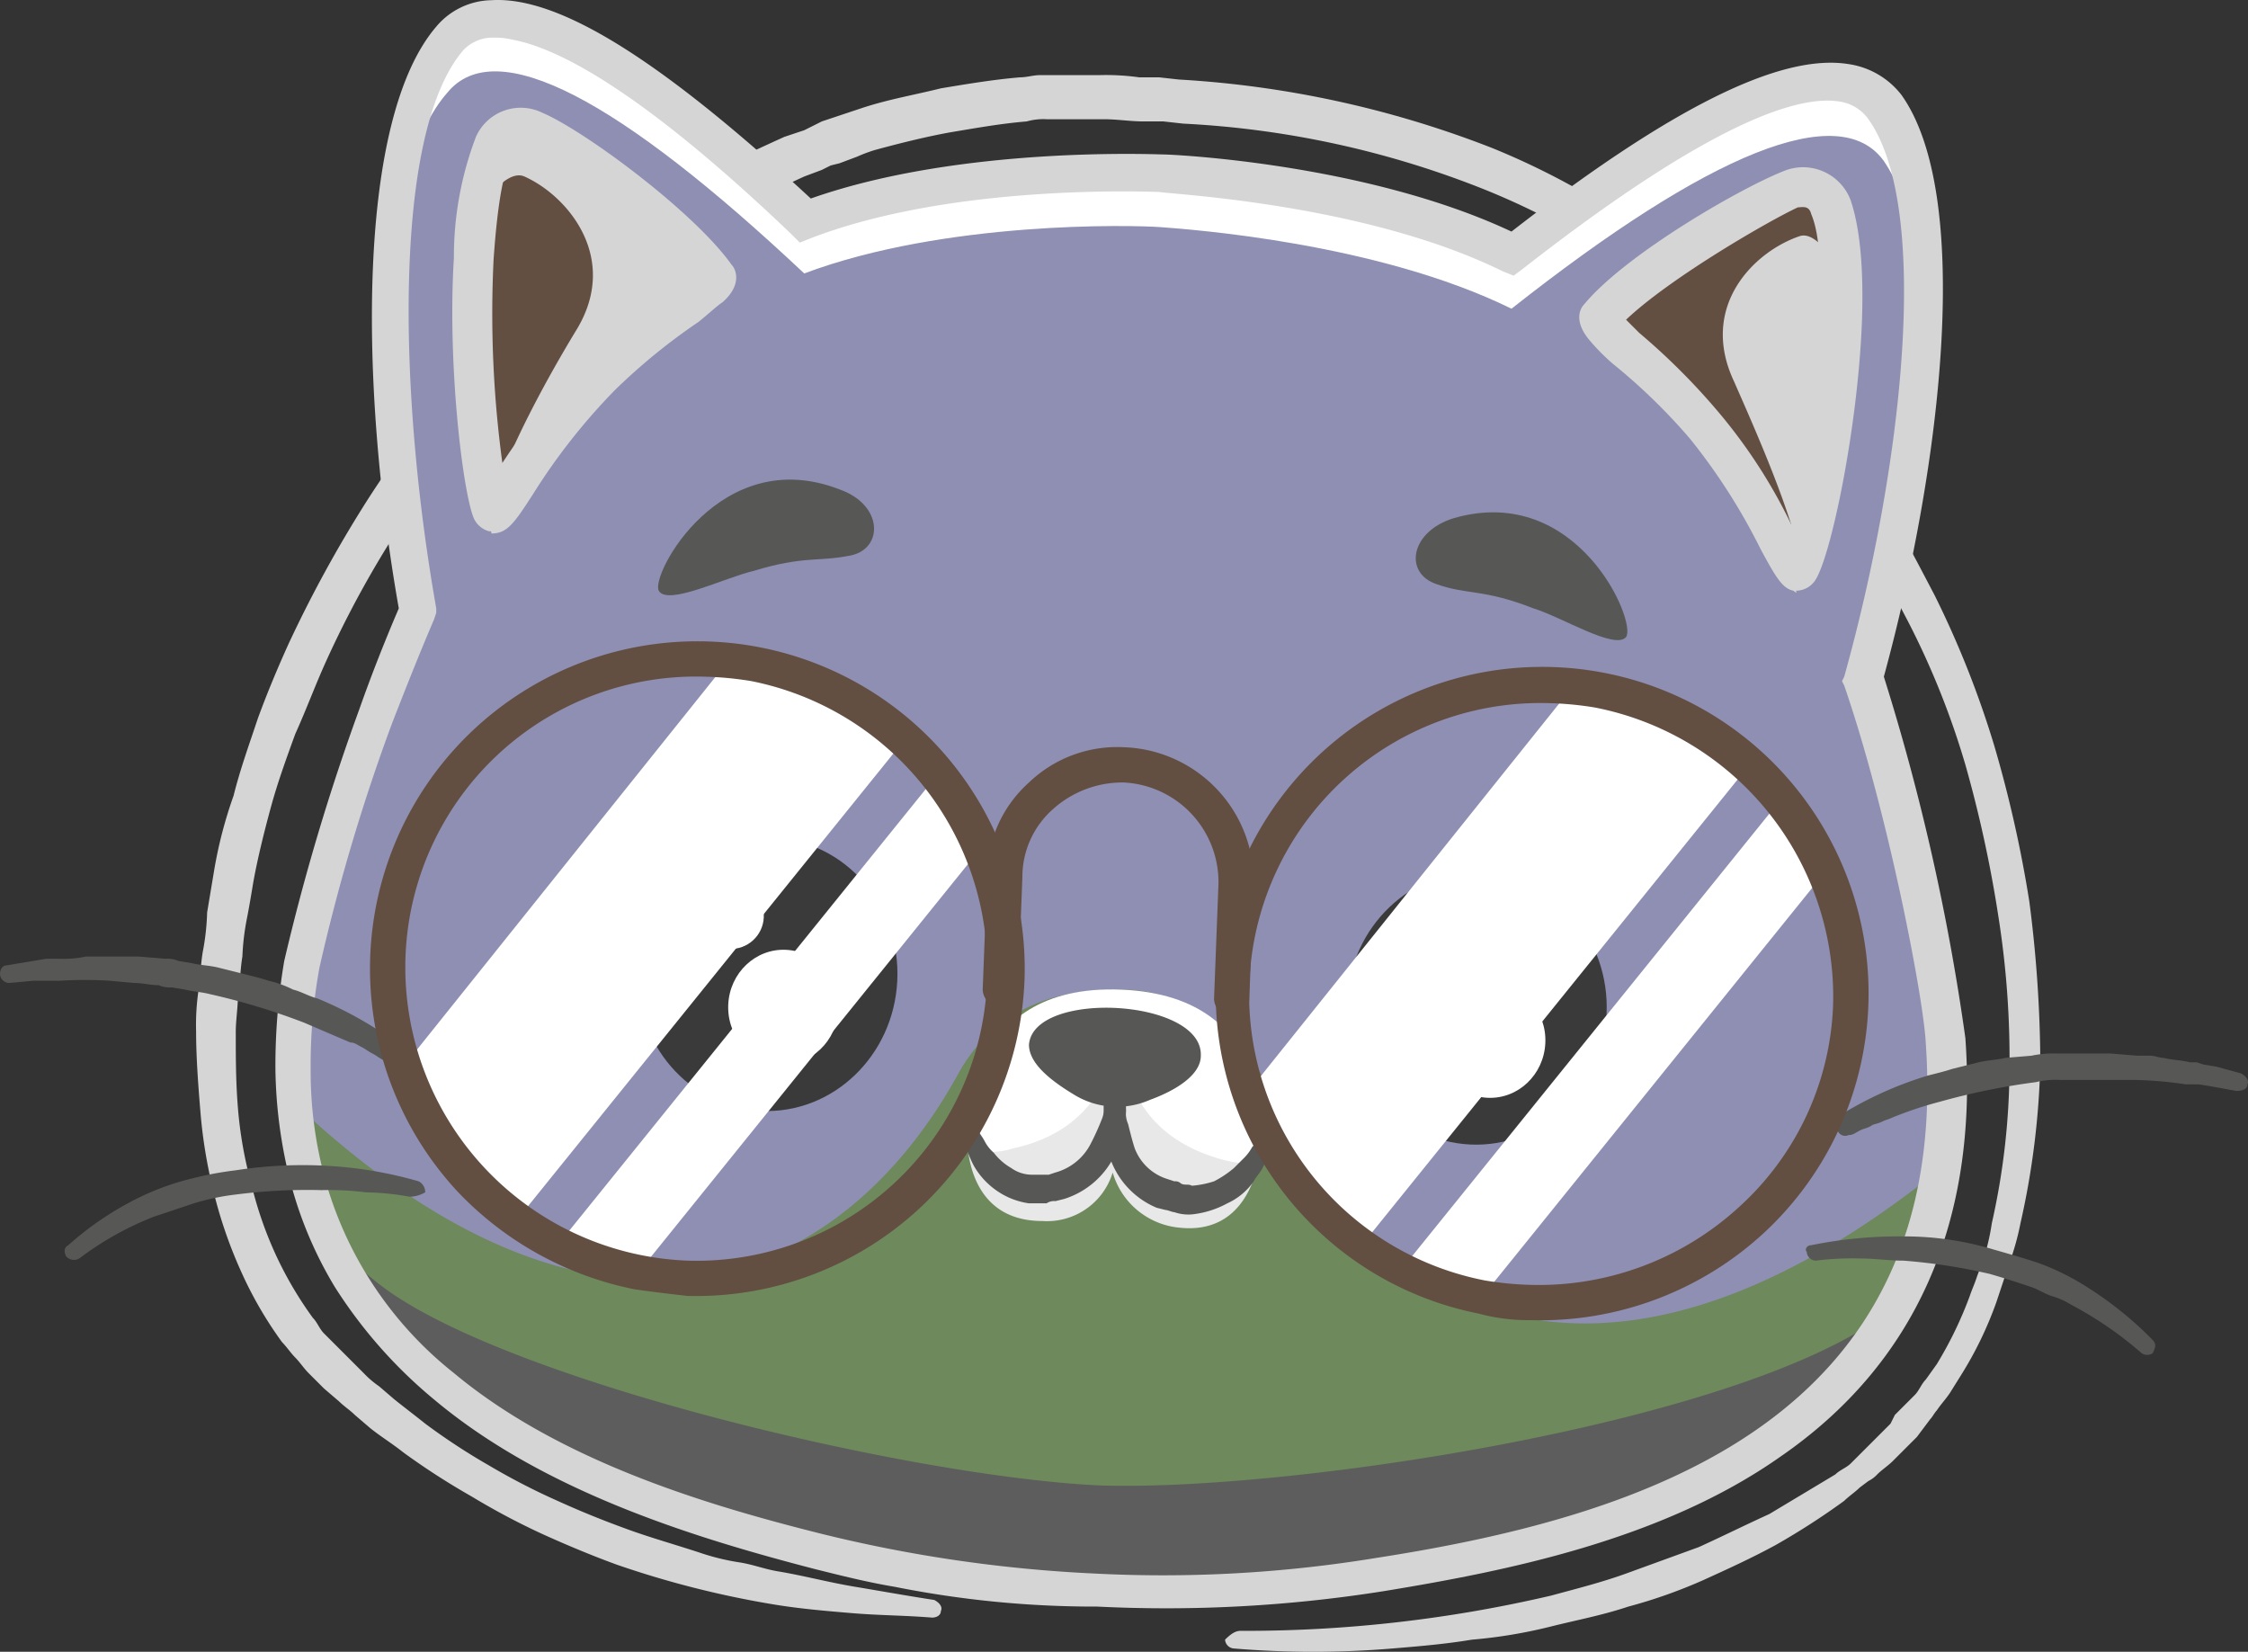 <svg id="XMLID_2753_" xmlns="http://www.w3.org/2000/svg" width="167.627" height="123.156" viewBox="0 0 167.627 123.156">
  <rect x="0" y="0" width="167.627" height="123.156" fill="#333333" stroke="none"/>
  <g id="XMLID_3920_" transform="translate(14.623 5.601)">
    <g id="XMLID_3921_">
      <path id="XMLID_3922_" d="M283.077,311.294a100.208,100.208,0,0,0,23.166-2.629c1.807-.493,3.779-.986,5.586-1.643l5.422-1.972c1.807-.821,3.45-1.643,5.258-2.464l4.929-2.957c.329-.329.821-.493,1.15-.821l.493-.493.493-.493.986-.986.986-.986.164-.329.164-.329.493-.493.493-.493.493-.493c.329-.329.493-.822.821-1.15l.822-1.15a29.117,29.117,0,0,0,2.464-5.093c.164-.493.329-.821.493-1.314s.329-.822.493-1.314a17.187,17.187,0,0,0,.657-2.793,53.353,53.353,0,0,0,1.314-11.336,67.727,67.727,0,0,0-.821-11.5,93.227,93.227,0,0,0-2.464-11.336,60.361,60.361,0,0,0-4.272-10.679c-1.807-3.45-3.615-6.9-5.586-10.186a48.906,48.906,0,0,0-3.286-4.765c-1.15-1.479-2.464-2.957-3.779-4.436l-.986-.986-.986-.986c-.657-.657-1.479-1.314-2.136-1.972a47.968,47.968,0,0,0-4.6-3.45,54.832,54.832,0,0,0-10.186-5.422,69.935,69.935,0,0,0-22.509-4.929l-1.479-.164h-1.479c-.986,0-1.972-.164-2.957-.164h-4.272a4.547,4.547,0,0,0-1.479.164c-1.972.164-3.779.493-5.75.821-1.807.329-3.779.821-5.586,1.314a11.319,11.319,0,0,0-1.314.493l-1.314.493-.657.164-.657.329-1.314.493c-1.807.822-3.45,1.643-5.258,2.464-1.643.821-3.286,1.972-4.929,2.957a27.871,27.871,0,0,0-2.3,1.643l-1.15.821-1.15.822a69.865,69.865,0,0,0-15.28,17.251A76.341,76.341,0,0,0,214.894,239c-.821,1.807-1.479,3.615-2.3,5.422-.657,1.807-1.314,3.615-1.807,5.422s-.986,3.779-1.314,5.586c-.164.986-.329,1.972-.493,2.793a18.294,18.294,0,0,0-.329,2.793c-.164.986-.164,1.972-.329,2.793,0,.986-.164,1.972-.164,2.793,0,1.972,0,3.779.164,5.75a30.518,30.518,0,0,0,.986,5.586,28.359,28.359,0,0,0,1.807,5.258,27.806,27.806,0,0,0,2.793,4.765c.329.329.493.822.822,1.15l.986.986.986.986.986.986a7.146,7.146,0,0,0,1.15.986l1.15.986c.822.657,1.479,1.15,2.3,1.807a47.585,47.585,0,0,0,4.765,3.122,49.5,49.5,0,0,0,5.093,2.629c1.807.821,3.45,1.479,5.258,2.136s3.615,1.15,5.586,1.807a17.187,17.187,0,0,0,2.793.657c.986.164,1.807.493,2.793.657,1.972.329,3.779.822,5.75,1.15s3.779.657,5.915.986c.329.164.657.493.493.822,0,.329-.329.493-.657.493h0c-1.972-.164-3.943-.164-5.915-.329s-3.943-.329-5.915-.657a71.39,71.39,0,0,1-11.665-2.957c-1.807-.657-3.779-1.479-5.586-2.3a53.216,53.216,0,0,1-5.258-2.793,53.96,53.96,0,0,1-5.093-3.286c-.822-.657-1.643-1.15-2.464-1.807l-1.15-.986c-.329-.329-.821-.657-1.15-.986l-1.15-.986-1.15-1.15c-.329-.329-.657-.821-.986-1.15s-.657-.822-.986-1.15a29.154,29.154,0,0,1-3.122-5.422,33.9,33.9,0,0,1-1.972-5.75,37.037,37.037,0,0,1-.986-5.915c-.164-1.972-.329-4.107-.329-6.079a17.856,17.856,0,0,1,.164-2.957c.164-.986.164-1.972.329-2.957a18.1,18.1,0,0,0,.329-2.957l.493-2.957a32.782,32.782,0,0,1,1.479-5.75c.493-1.972,1.15-3.779,1.807-5.75.657-1.807,1.479-3.779,2.3-5.586a93.726,93.726,0,0,1,5.75-10.515,75.162,75.162,0,0,1,15.937-17.908l1.15-.986,1.15-.821c.822-.657,1.643-1.15,2.464-1.807,1.643-1.15,3.45-2.136,5.093-3.122,1.807-.986,3.615-1.807,5.422-2.629l1.479-.493.657-.329.657-.329,1.479-.493,1.479-.493c1.972-.657,3.943-.986,5.915-1.479,1.972-.329,3.943-.657,5.915-.822.493,0,.986-.164,1.479-.164h4.436a17.856,17.856,0,0,1,2.957.164H277l1.479.164a76.113,76.113,0,0,1,23.33,5.093,55.946,55.946,0,0,1,10.679,5.75,51.832,51.832,0,0,1,4.765,3.615c.822.657,1.479,1.314,2.3,1.972l1.15.986.986,1.15c1.314,1.479,2.629,2.957,3.943,4.6l3.45,4.929c2.136,3.45,3.943,6.9,5.75,10.351a71.862,71.862,0,0,1,4.436,11.172,92.288,92.288,0,0,1,2.629,11.665,95.875,95.875,0,0,1,.821,11.994,59.857,59.857,0,0,1-1.479,11.994,19.863,19.863,0,0,1-.822,2.957l-.493,1.479-.493,1.479a27.635,27.635,0,0,1-2.629,5.422l-.821,1.314c-.329.493-.657.821-.986,1.314-.164.164-.329.493-.493.657l-.493.657-.493.657-.329.329-.329.329-1.15,1.15c-.329.329-.822.657-1.15.986a2.268,2.268,0,0,1-.657.493l-.657.493c-.329.329-.822.657-1.15.986A53.954,53.954,0,0,1,323,304.886c-1.807.986-3.615,1.807-5.422,2.629a37.8,37.8,0,0,1-5.586,1.972c-1.972.657-3.779.986-5.75,1.479a37.041,37.041,0,0,1-5.915.986c-1.972.329-3.943.493-5.915.657a71.1,71.1,0,0,1-11.829,0,.707.707,0,0,1-.657-.657C282.42,311.458,282.748,311.294,283.077,311.294Z" transform="translate(-205.2 -195.3)" fill="#d5d5d5"/>
    </g>
  </g>
  <g id="XMLID_3917_" transform="translate(21.687 1.468)">
    <g id="XMLID_3918_">
      <path id="XMLID_3919_" d="M332.558,278.409c-3.286,22.344-25.466,27.93-42.224,30.559a110.406,110.406,0,0,1-20.866,1.15h0a112.267,112.267,0,0,1-20.7-2.957c-9.2-2.3-20.044-5.75-27.93-12.322a33.2,33.2,0,0,1-7.065-8.051,25.068,25.068,0,0,1-3.122-7.393,31.728,31.728,0,0,1-.986-5.915c0-.821-.164-1.643-.164-2.464a43.249,43.249,0,0,1,.657-7.722c.329-2.464,2.629-10.515,5.586-18.566.986-2.629,1.972-5.422,3.122-7.886-2.793-15.937-3.286-35.981,2.3-42.553,3.615-4.272,12.979.657,26.616,13.472,10.351-3.943,24.48-3.615,26.616-3.45s16.1.986,26.123,6.079c14.951-11.5,24.48-15.608,27.766-11.008,5.093,7.065,2.629,26.945-1.643,42.717,3.45,9.858,5.915,23.823,6.079,26.945A35.169,35.169,0,0,1,332.558,278.409Z" transform="translate(-209.5 -192.784)" fill="#8e8fb3"/>
    </g>
  </g>
  <g id="XMLID_3914_" transform="translate(29.081 1.304)">
    <g id="XMLID_3915_">
      <path id="XMLID_3916_" d="M328.186,218.176c.164-6.408-.657-11.665-2.793-14.787-3.286-4.6-12.979-.657-27.766,11.008-10.022-4.929-23.987-5.915-26.123-6.079s-16.1-.493-26.616,3.45c-13.8-12.979-23-17.908-26.616-13.472-2.464,2.793-3.779,8.051-4.272,14.294.164-8.051,1.479-14.951,4.436-18.4,3.615-4.272,12.979.657,26.616,13.472,10.351-3.943,24.48-3.615,26.616-3.45s16.1.986,26.123,6.079c14.951-11.5,24.48-15.608,27.766-11.008C328.186,203.061,328.679,210.126,328.186,218.176Z" transform="translate(-214 -192.684)" fill="#fff"/>
    </g>
  </g>
  <g id="XMLID_3911_" transform="translate(21.852 73.785)">
    <g id="XMLID_3912_">
      <path id="XMLID_3913_" d="M332.494,250.108c-3.286,22.344-25.466,27.93-42.224,30.559a110.406,110.406,0,0,1-20.866,1.15h0a112.267,112.267,0,0,1-20.7-2.957c-9.2-2.3-20.044-5.75-27.93-12.322a33.2,33.2,0,0,1-7.065-8.051,25.068,25.068,0,0,1-3.122-7.393,31.728,31.728,0,0,1-.986-5.915c23.166,21.852,41.074,13.472,49.618-2.136,3.286-5.915,9.2-6.243,11.829-6.243a11.9,11.9,0,0,1,11.172,7.229C289.448,260.623,306.864,270.809,332.494,250.108Z" transform="translate(-209.6 -236.8)" fill="#6e895c"/>
    </g>
  </g>
  <g id="XMLID_3908_" transform="translate(23.987 91.693)">
    <g id="XMLID_3909_">
      <path id="XMLID_3910_" d="M328.537,253.122c-7.558,14.13-25.137,18.4-39.1,20.537a110.4,110.4,0,0,1-20.866,1.15h0a112.269,112.269,0,0,1-20.7-2.957c-9.2-2.3-20.044-5.75-27.93-12.322a33.2,33.2,0,0,1-7.065-8.051c-.657-1.15-1.314-2.464-1.972-3.779a28.793,28.793,0,0,0,3.943,3.779c8.708,7.229,39.76,14.622,54.054,15.28C283.355,267.251,318.843,261.829,328.537,253.122Z" transform="translate(-210.9 -247.7)" fill="#5d5d5d"/>
    </g>
  </g>
  <g id="XMLID_3905_" transform="translate(49.07 35.76)">
    <g id="XMLID_3906_">
      <path id="XMLID_3907_" d="M226.222,221.943c-.657-1.15,4.6-11.008,13.472-7.558,3.286,1.15,3.286,4.436.821,4.929s-3.45,0-7.229,1.15C231.151,220.957,226.879,223.093,226.222,221.943Z" transform="translate(-226.166 -213.656)" fill="#575756"/>
    </g>
  </g>
  <g id="XMLID_3902_" transform="translate(105.569 38.199)">
    <g id="XMLID_3903_">
      <path id="XMLID_3904_" d="M276.237,224.439c.822-1.15-3.615-11.5-12.815-8.872-3.286.986-3.779,4.107-1.314,4.929,2.3.821,3.45.329,7.229,1.807C271.472,222.96,275.416,225.424,276.237,224.439Z" transform="translate(-260.555 -215.141)" fill="#575756"/>
    </g>
  </g>
  <g id="XMLID_3899_" transform="translate(35.259 9.327)">
    <path id="XMLID_3901_" d="M227.355,216.022c-4.6,4.436-7.722,10.844-8.051,10.186a.509.509,0,0,0-.164-.329c-.657-2.136-1.643-10.844-1.314-18.4a20.225,20.225,0,0,1,.329-3.286c.329-2.629.657-4.272,1.314-5.257a2.148,2.148,0,0,1,2.957-1.15c2.957,1.314,11.008,7.229,13.472,10.844C236.227,209.45,231.955,211.586,227.355,216.022Z" transform="translate(-217.76 -197.568)" fill="#634e42"/>
  </g>
  <g id="XMLID_3896_" transform="translate(35.488 9.327)">
    <g id="XMLID_3897_">
      <path id="XMLID_3898_" d="M227.265,216.022c-4.6,4.436-7.722,10.844-8.051,10.186a.509.509,0,0,0-.164-.329c1.15-3.943,4.107-9.365,6.408-13.144,3.122-5.258-.657-9.858-3.943-11.336-1.15-.493-2.629,1.314-3.615,2.793.329-2.629.657-4.272,1.314-5.257a2.148,2.148,0,0,1,2.957-1.15c2.957,1.314,11.008,7.229,13.472,10.844C236.137,209.45,231.865,211.586,227.265,216.022Z" transform="translate(-217.9 -197.568)" fill="#d5d5d5"/>
    </g>
  </g>
  <g id="XMLID_3891_" transform="translate(33.727 8.049)">
    <g id="XMLID_3892_">
      <path id="XMLID_3893_" d="M219.575,228.352a1.737,1.737,0,0,1-1.15-.986c-.821-1.972-1.972-11.5-1.479-19.387h0a25.159,25.159,0,0,1,1.643-9.036,3.657,3.657,0,0,1,4.929-1.807c3.122,1.314,11.336,7.393,14.13,11.336.329.329.821,1.479-.657,2.793-.493.329-.986.821-1.807,1.479a44.976,44.976,0,0,0-6.243,5.093,45.845,45.845,0,0,0-6.079,7.722c-1.479,2.3-1.972,2.957-3.122,2.957C219.739,228.352,219.739,228.352,219.575,228.352Zm.329-20.209a82.8,82.8,0,0,0,.657,15.115,56.332,56.332,0,0,1,6.243-7.886,45.326,45.326,0,0,1,6.572-5.258,4.993,4.993,0,0,1,1.15-.821c-2.957-3.45-9.858-8.379-12.158-9.529-.329-.164-.657-.164-.986.329-.657,1.15-1.15,3.286-1.479,8.051Z" transform="translate(-216.828 -196.789)" fill="#d5d5d5"/>
    </g>
  </g>
  <g id="XMLID_3888_" transform="translate(119.374 13.957)">
    <g id="XMLID_3889_">
      <path id="XMLID_3890_" d="M276.749,218.153c4.107,4.929,6.572,11.665,7.065,10.844a.574.574,0,0,0,.164-.329c.986-2.136,2.793-10.515,3.122-18.237v-3.286a12.291,12.291,0,0,0-.821-5.258,2.06,2.06,0,0,0-2.793-1.314c-2.957.986-11.665,6.079-14.458,9.529C268.37,210.76,272.477,213.224,276.749,218.153Z" transform="translate(-268.958 -200.386)" fill="#d5d5d5"/>
    </g>
  </g>
  <g id="XMLID_3885_" transform="translate(119.374 13.957)">
    <path id="XMLID_3887_" d="M276.749,218.153c4.107,4.929,6.572,11.665,7.065,10.844a.574.574,0,0,0,.164-.329c-.822-4.107-3.286-9.694-5.093-13.8-2.629-5.586,1.479-9.693,4.929-10.844,1.15-.329,2.464,1.643,3.286,3.122a12.291,12.291,0,0,0-.821-5.258,2.06,2.06,0,0,0-2.793-1.314c-2.957.986-11.665,6.079-14.458,9.529C268.37,210.76,272.477,213.224,276.749,218.153Z" transform="translate(-268.958 -200.386)" fill="#634e42"/>
  </g>
  <g id="XMLID_3880_" transform="translate(117.76 12.463)">
    <g id="XMLID_3881_">
      <path id="XMLID_3882_" d="M283.953,231.06c-.821-.164-1.314-.986-2.464-3.122a44.953,44.953,0,0,0-5.258-8.215,44.065,44.065,0,0,0-5.75-5.586,15.318,15.318,0,0,1-1.643-1.643c-1.314-1.479-.821-2.464-.493-2.793,3.122-3.779,11.994-8.872,15.115-10.022a3.791,3.791,0,0,1,4.765,2.3c.657,1.972.986,4.929.822,9.2h0c-.329,7.886-2.3,17.251-3.45,19.058a1.725,1.725,0,0,1-1.479.821C284.281,231.224,284.117,231.224,283.953,231.06Zm-12.487-20.209.986.986a49.493,49.493,0,0,1,5.915,5.915,39.6,39.6,0,0,1,5.422,8.379,81.173,81.173,0,0,0,2.136-15.115c.164-4.765-.164-6.9-.657-8.051-.164-.657-.657-.493-.986-.493C282.146,203.458,274.752,207.73,271.466,210.852Z" transform="translate(-267.975 -199.477)" fill="#d5d5d5"/>
    </g>
  </g>
  <g id="XMLID_3875_" transform="translate(20.537)">
    <g id="XMLID_3876_">
      <path id="XMLID_3877_" d="M254.967,310.2c-1.972-.329-3.943-.821-5.915-1.314-8.872-2.3-20.209-5.75-28.423-12.651a35.671,35.671,0,0,1-7.393-8.379,29.569,29.569,0,0,1-3.286-7.722,35.751,35.751,0,0,1-1.15-8.543,46.85,46.85,0,0,1,.657-8.051,162.58,162.58,0,0,1,5.586-18.73c.986-2.793,1.972-5.257,2.957-7.558-2.957-16.758-3.122-36.474,2.793-43.374a5.484,5.484,0,0,1,4.107-1.972c5.093-.329,12.815,4.6,23.823,14.787,11.172-3.943,25.795-3.286,26.288-3.286.657,0,15.115.657,25.959,5.75,11.829-9.2,20.044-13.308,25.137-12.487a6.1,6.1,0,0,1,3.943,2.3c5.258,7.393,3.122,27.109-1.314,43.374a166.7,166.7,0,0,1,6.079,26.945c.986,13.8-3.779,24.316-13.8,31.216-8.872,6.243-20.537,8.543-29.573,10.022a103.562,103.562,0,0,1-21.359,1.15h0A76.075,76.075,0,0,1,254.967,310.2ZM226.544,194.863a5.659,5.659,0,0,0-1.479-.164,2.983,2.983,0,0,0-2.3.986c-5.258,6.243-4.765,25.795-1.972,41.567v.329l-.164.493c-.986,2.3-1.972,4.765-3.122,7.722a143.1,143.1,0,0,0-5.422,18.237,40.306,40.306,0,0,0-.657,7.558,30.5,30.5,0,0,0,.986,7.886,28.029,28.029,0,0,0,9.694,14.787c7.886,6.572,18.894,9.858,27.438,11.994a105.047,105.047,0,0,0,20.373,2.957h0a98.269,98.269,0,0,0,20.866-1.15c20.208-3.122,43.046-10.351,41.074-38.445-.164-3.286-2.793-17.087-6.079-26.616l-.164-.329.164-.329c4.272-15.28,6.572-34.831,1.807-41.567a3.212,3.212,0,0,0-2.136-1.314c-2.957-.493-9.365,1.314-23.659,12.487l-.657.493-.822-.329c-10.351-5.093-24.973-5.75-25.63-5.915-.657,0-15.28-.657-25.959,3.45l-.821.329-.657-.657C236.238,198.806,229.994,195.521,226.544,194.863Z" transform="translate(-208.8 -191.891)" fill="#d5d5d5"/>
    </g>
  </g>
  <g id="XMLID_3872_" transform="translate(72.123 76.742)">
    <g id="XMLID_3873_">
      <path id="XMLID_3874_" d="M262.053,247.472s-.329,6.572-6.079,5.915a5.73,5.73,0,0,1-4.929-4.107,5.115,5.115,0,0,1-5.258,3.615c-5.915,0-5.586-6.408-5.586-6.408l11.172-7.886h.164Z" transform="translate(-240.198 -238.6)" fill="#e8e8e8"/>
    </g>
  </g>
  <g id="XMLID_3858_" transform="translate(72.284 73.769)">
    <g id="XMLID_3859_">
      <path id="XMLID_3871_" d="M261.99,248.636s-2.136,4.929-6.572,3.45c-4.929-1.479-4.107-7.558-4.107-7.558h-.164s.329,6.079-4.765,7.065c-4.436.986-6.079-4.107-6.079-4.107s-.657-11.172,11.336-10.679S261.99,248.636,261.99,248.636Z" transform="translate(-240.296 -236.79)" fill="#fff"/>
    </g>
  </g>
  <g id="XMLID_3855_" transform="translate(72.784 75.592)">
    <g id="XMLID_3856_">
      <path id="XMLID_3857_" d="M261.137,249.072c-.986,1.314-2.793,3.286-5.915,2.464-4.929-1.479-4.107-7.558-4.107-7.558h-.164s.329,6.079-4.765,7.065c-3.122.657-4.765-1.479-5.586-2.957a5.485,5.485,0,0,0,2.793-.164c8.379-1.807,7.886-10.022,7.886-10.022h.329s-1.479,8.051,6.736,10.679A9.112,9.112,0,0,0,261.137,249.072Z" transform="translate(-240.6 -237.9)" fill="#e8e8e8"/>
    </g>
  </g>
  <g id="XMLID_3852_" transform="translate(71.754 80.849)">
    <g id="XMLID_3853_">
      <path id="XMLID_3854_" d="M241.167,244.55c.164.329.329.493.493.821a2.885,2.885,0,0,0,.657.822,4.429,4.429,0,0,0,1.314,1.15,2.65,2.65,0,0,0,1.479.493h1.314l.493-.164a4.207,4.207,0,0,0,2.629-2.136,19.272,19.272,0,0,0,.821-1.807,2.084,2.084,0,0,0,.164-.986c0-.329.164-.657.164-.986h0c0-.493.329-.657.822-.657a.707.707,0,0,1,.657.657v1.15a2.8,2.8,0,0,1-.164,1.15,9.419,9.419,0,0,1-.657,2.3,6.27,6.27,0,0,1-3.779,3.286l-.657.164a.988.988,0,0,0-.657.164h-1.314a5.564,5.564,0,0,1-2.464-.986,5.684,5.684,0,0,1-1.643-1.807,8.011,8.011,0,0,1-.493-1.15,2.374,2.374,0,0,1-.329-1.15c-.164-.329.164-.821.493-.986.164.164.493.329.657.657Z" transform="translate(-239.973 -241.1)" fill="#575756"/>
    </g>
  </g>
  <g id="XMLID_3849_" transform="translate(82.313 81.134)">
    <g id="XMLID_3850_">
      <path id="XMLID_3851_" d="M258.722,246.082a8.009,8.009,0,0,1-.493,1.15c-.164.329-.493.657-.657.986a4.83,4.83,0,0,1-1.972,1.643,7.038,7.038,0,0,1-2.629.822,3.2,3.2,0,0,1-1.314-.164c-.164,0-.493-.164-.657-.164l-.657-.164a6.206,6.206,0,0,1-3.45-3.615,6.592,6.592,0,0,1-.493-2.464v-1.15a2.8,2.8,0,0,1,.164-1.15c.164-.329.493-.657.822-.493a.707.707,0,0,1,.657.657h0v.986a2.084,2.084,0,0,0,.164.986c.164.657.329,1.314.493,1.807a3.807,3.807,0,0,0,2.464,2.3l.493.164a.6.6,0,0,1,.493.164c.329.164.493,0,.821.164a7.23,7.23,0,0,0,1.643-.329,7.714,7.714,0,0,0,1.479-.986l.657-.657a3.584,3.584,0,0,0,.657-.822h0a.619.619,0,0,1,.986-.164C258.722,245.425,258.722,245.753,258.722,246.082Z" transform="translate(-246.4 -241.273)" fill="#575756"/>
    </g>
  </g>
  <g id="XMLID_3843_" transform="translate(76.727 75.136)">
    <g id="XMLID_3844_">
      <g id="XMLID_3845_">
        <path id="XMLID_3847_" d="M255.815,241.2c0,1.479-1.972,2.629-3.779,3.286a6.123,6.123,0,0,1-5.586-.329c-1.643-.986-3.45-2.3-3.45-3.779C243.329,236.271,255.979,236.928,255.815,241.2Z" transform="translate(-243 -237.623)" fill="#575756"/>
      </g>
    </g>
  </g>
  <g id="XMLID_3838_" transform="translate(80.67 76.63)" opacity="0.5">
    <g id="XMLID_3839_">
      <g id="XMLID_3840_">
        <path id="XMLID_3842_" d="M250.329,239.63c0,.329-.821.657-1.479.986a3.2,3.2,0,0,1-2.136-.164c-.657-.329-1.314-.657-1.314-1.15C245.4,238.151,250.493,238.315,250.329,239.63Z" transform="translate(-245.4 -238.532)" fill="#575756"/>
      </g>
    </g>
  </g>
  <g id="XMLID_3835_" transform="translate(47.061 62.021)">
    <g id="XMLID_3836_">
      <ellipse id="XMLID_3837_" cx="10.186" cy="9.694" rx="10.186" ry="9.694" transform="translate(0 20.35) rotate(-87.296)" fill="#3a3a3a"/>
    </g>
  </g>
  <g id="XMLID_3832_" transform="translate(54.103 70.626)">
    <g id="XMLID_3833_">
      <ellipse id="XMLID_3834_" cx="4.272" cy="4.107" rx="4.272" ry="4.107" transform="matrix(0.047, -0.999, 0.999, 0.047, 0, 8.534)" fill="#fff"/>
    </g>
  </g>
  <g id="XMLID_3829_" transform="translate(51.914 65.711)">
    <g id="XMLID_3830_">
      <circle id="XMLID_3831_" cx="2.464" cy="2.464" r="2.464" transform="matrix(0.047, -0.999, 0.999, 0.047, 0, 4.923)" fill="#fff"/>
    </g>
  </g>
  <g id="XMLID_3826_" transform="translate(99.949 64.529)">
    <g id="XMLID_3827_">
      <ellipse id="XMLID_3828_" cx="10.186" cy="9.694" rx="10.186" ry="9.694" transform="matrix(0.047, -0.999, 0.999, 0.047, 0, 20.35)" fill="#3a3a3a"/>
    </g>
  </g>
  <g id="XMLID_3823_" transform="translate(106.824 73.123)">
    <g id="XMLID_3824_">
      <ellipse id="XMLID_3825_" cx="4.272" cy="4.107" rx="4.272" ry="4.107" transform="translate(0 8.534) rotate(-87.296)" fill="#fff"/>
    </g>
  </g>
  <g id="XMLID_3820_" transform="translate(104.637 68.21)">
    <g id="XMLID_3821_">
      <circle id="XMLID_3822_" cx="2.464" cy="2.464" r="2.464" transform="translate(0 4.923) rotate(-87.295)" fill="#fff"/>
    </g>
  </g>
  <g id="XMLID_3813_" transform="translate(0 71.32)">
    <g id="XMLID_3814_">
      <path id="XMLID_3815_" d="M225.709,243.515a3.592,3.592,0,0,0-.822-.493c-.329-.164-.493-.329-.821-.493s-.493-.329-.822-.493-.493-.329-.821-.329l-3.45-1.479a50.211,50.211,0,0,0-7.065-2.136c-.657-.164-1.15-.164-1.807-.329l-.986-.164a2.084,2.084,0,0,1-.986-.164c-.657,0-1.15-.164-1.807-.164l-1.807-.164a29,29,0,0,0-3.779,0h-1.972l-1.807.164h0a.707.707,0,0,1-.657-.657c0-.329.164-.657.493-.657l1.972-.329.986-.164h.986a8,8,0,0,0,1.972-.164h3.943l1.972.164a2.084,2.084,0,0,1,.986.164l.986.164c.657.164,1.314.164,1.972.329l1.972.493c.657.164,1.314.329,1.807.493a8.008,8.008,0,0,1,1.807.657c.657.164,1.15.493,1.807.657a27.836,27.836,0,0,1,6.736,3.943c.329.164.329.657.164.986a1.037,1.037,0,0,1-1.15.164Z" transform="translate(-196.3 -235.3)" fill="#575756"/>
    </g>
  </g>
  <g id="XMLID_3809_" transform="translate(4.821 86.864)">
    <g id="XMLID_3810_">
      <path id="XMLID_3812_" d="M224.973,247.125a20.224,20.224,0,0,0-3.286-.329,22.018,22.018,0,0,0-3.286-.164,41.876,41.876,0,0,0-6.408.329,17.45,17.45,0,0,0-3.122.657l-1.479.493-1.479.493a23.223,23.223,0,0,0-5.586,3.122h0a.774.774,0,0,1-.986-.164c-.164-.329-.164-.657.164-.822a23.244,23.244,0,0,1,5.75-3.779,19.328,19.328,0,0,1,3.286-1.15,25.509,25.509,0,0,1,3.45-.657,32.4,32.4,0,0,1,6.9-.329,30.408,30.408,0,0,1,6.736,1.15.9.9,0,0,1,.493.821,2.375,2.375,0,0,1-1.15.329Z" transform="translate(-199.234 -244.761)" fill="#575756"/>
    </g>
  </g>
  <g id="XMLID_3806_" transform="translate(136.479 78.549)">
    <g id="XMLID_3807_">
      <path id="XMLID_3808_" d="M279.584,244.629a27.69,27.69,0,0,1,7.065-3.286c.657-.164,1.314-.329,1.807-.493l1.972-.493c.657-.164,1.314-.164,1.972-.329l1.972-.164a8,8,0,0,1,1.972-.164h3.943l1.972.164h.986c.329,0,.657.164.986.164.657.164,1.314.164,1.972.329h.493l.493.164.986.164,1.807.493c.329.164.657.493.493.821,0,.329-.329.493-.821.493h0l-1.807-.329-.986-.164h-.986a29.329,29.329,0,0,0-3.779-.329h-5.586a6.161,6.161,0,0,0-1.807.164,51.2,51.2,0,0,0-7.229,1.479,28.308,28.308,0,0,0-3.45,1.15c-.329.164-.493.164-.821.329s-.657.164-.822.329c-.329.164-.493.164-.821.329s-.493.329-.821.329h0a.6.6,0,0,1-.821-.329C279.256,245.122,279.256,244.793,279.584,244.629Z" transform="translate(-279.369 -239.7)" fill="#575756"/>
    </g>
  </g>
  <g id="XMLID_3803_" transform="translate(134.659 92.186)">
    <g id="XMLID_3804_">
      <path id="XMLID_3805_" d="M278.654,248.657a32.733,32.733,0,0,1,6.9-.657,23.045,23.045,0,0,1,6.736.986c1.15.329,2.3.657,3.286.986a18.215,18.215,0,0,1,3.122,1.479,27,27,0,0,1,5.422,4.272c.329.329.164.657,0,.986a.733.733,0,0,1-.821,0h0a27.264,27.264,0,0,0-5.258-3.615,5.837,5.837,0,0,0-1.479-.657c-.493-.164-.986-.493-1.479-.657-.986-.329-1.972-.657-3.122-.986a43.193,43.193,0,0,0-6.408-.986c-1.15,0-2.136-.164-3.286-.164a22.018,22.018,0,0,0-3.286.164h0a.707.707,0,0,1-.657-.657C278.161,248.986,278.325,248.657,278.654,248.657Z" transform="translate(-278.261 -248)" fill="#575756"/>
    </g>
  </g>
  <g id="XMLID_3355_" transform="translate(73.277 55.694)">
    <g id="XMLID_3382_">
      <path id="XMLID_3394_" d="M242.05,245.194a1.394,1.394,0,0,1-1.15-1.314l.329-8.543a9.356,9.356,0,0,1,3.122-6.9,9.508,9.508,0,0,1,7.065-2.629,10.03,10.03,0,0,1,9.694,10.186l-.329,8.543a1.314,1.314,0,1,1-2.629,0l.329-8.543a7.439,7.439,0,0,0-7.065-7.558,7.75,7.75,0,0,0-5.257,1.972,6.737,6.737,0,0,0-2.3,5.093l-.329,8.543a1.413,1.413,0,0,1-1.314,1.314C242.214,245.194,242.214,245.194,242.05,245.194Z" transform="translate(-240.9 -225.789)" fill="#634e42"/>
    </g>
  </g>
  <g id="XMLID_3347_" transform="translate(30.066 48.976)">
    <g id="XMLID_3352_">
      <path id="XMLID_3354_" d="M252.06,227.779,223.143,263.6a23.515,23.515,0,0,1-8.543-11.336L239.08,221.7A25.136,25.136,0,0,1,252.06,227.779Z" transform="translate(-214.6 -221.7)" fill="#fff"/>
    </g>
  </g>
  <g id="XMLID_3336_" transform="translate(41.567 57.848)">
    <g id="XMLID_3337_">
      <path id="XMLID_3338_" d="M253.145,232.522l-25.466,31.545A20.269,20.269,0,0,1,221.6,262.1l28.259-35A16.541,16.541,0,0,1,253.145,232.522Z" transform="translate(-221.6 -227.1)" fill="#fff"/>
    </g>
  </g>
  <g id="XMLID_3331_" transform="translate(27.594 47.818)">
    <g id="XMLID_3332_">
      <path id="XMLID_3333_" d="M232.819,269.306a24.922,24.922,0,0,1-13.144-7.229A24.41,24.41,0,1,1,261.9,246.14h0A24.518,24.518,0,0,1,236.762,269.8Q234.544,269.553,232.819,269.306Zm8.708-45.346a24.51,24.51,0,0,0-3.45-.329,21.678,21.678,0,0,0-22.344,21.03,21.894,21.894,0,0,0,21.03,22.509,21.678,21.678,0,0,0,22.344-21.03h0A21.868,21.868,0,0,0,241.527,223.96Z" transform="translate(-213.095 -220.995)" fill="#634e42"/>
    </g>
  </g>
  <g id="XMLID_2803_" transform="translate(92.992 50.947)">
    <g id="XMLID_2804_">
      <path id="XMLID_3330_" d="M290.36,228.979,261.443,264.8a23.515,23.515,0,0,1-8.543-11.336L277.38,222.9A25.136,25.136,0,0,1,290.36,228.979Z" transform="translate(-252.9 -222.9)" fill="#fff"/>
    </g>
  </g>
  <g id="XMLID_2800_" transform="translate(104.493 59.655)">
    <g id="XMLID_2801_">
      <path id="XMLID_2802_" d="M291.445,233.622l-25.466,31.545A20.271,20.271,0,0,1,259.9,263.2l28.259-35A18.431,18.431,0,0,1,291.445,233.622Z" transform="translate(-259.9 -228.2)" fill="#fff"/>
    </g>
  </g>
  <g id="XMLID_2795_" transform="translate(90.508 49.626)">
    <g id="XMLID_2796_">
      <path id="XMLID_2797_" d="M271.123,270.406a24.341,24.341,0,1,1,21.359-6.079,24.563,24.563,0,0,1-17.415,6.572A14.376,14.376,0,0,1,271.123,270.406Zm8.708-45.182a24.51,24.51,0,0,0-3.45-.329,21.726,21.726,0,0,0-4.765,43.046,24.509,24.509,0,0,0,3.45.329,22.094,22.094,0,0,0,15.608-5.915,21.351,21.351,0,0,0,6.9-15.115A21.983,21.983,0,0,0,279.831,225.225Z" transform="translate(-251.388 -222.095)" fill="#634e42"/>
    </g>
  </g>
</svg>
